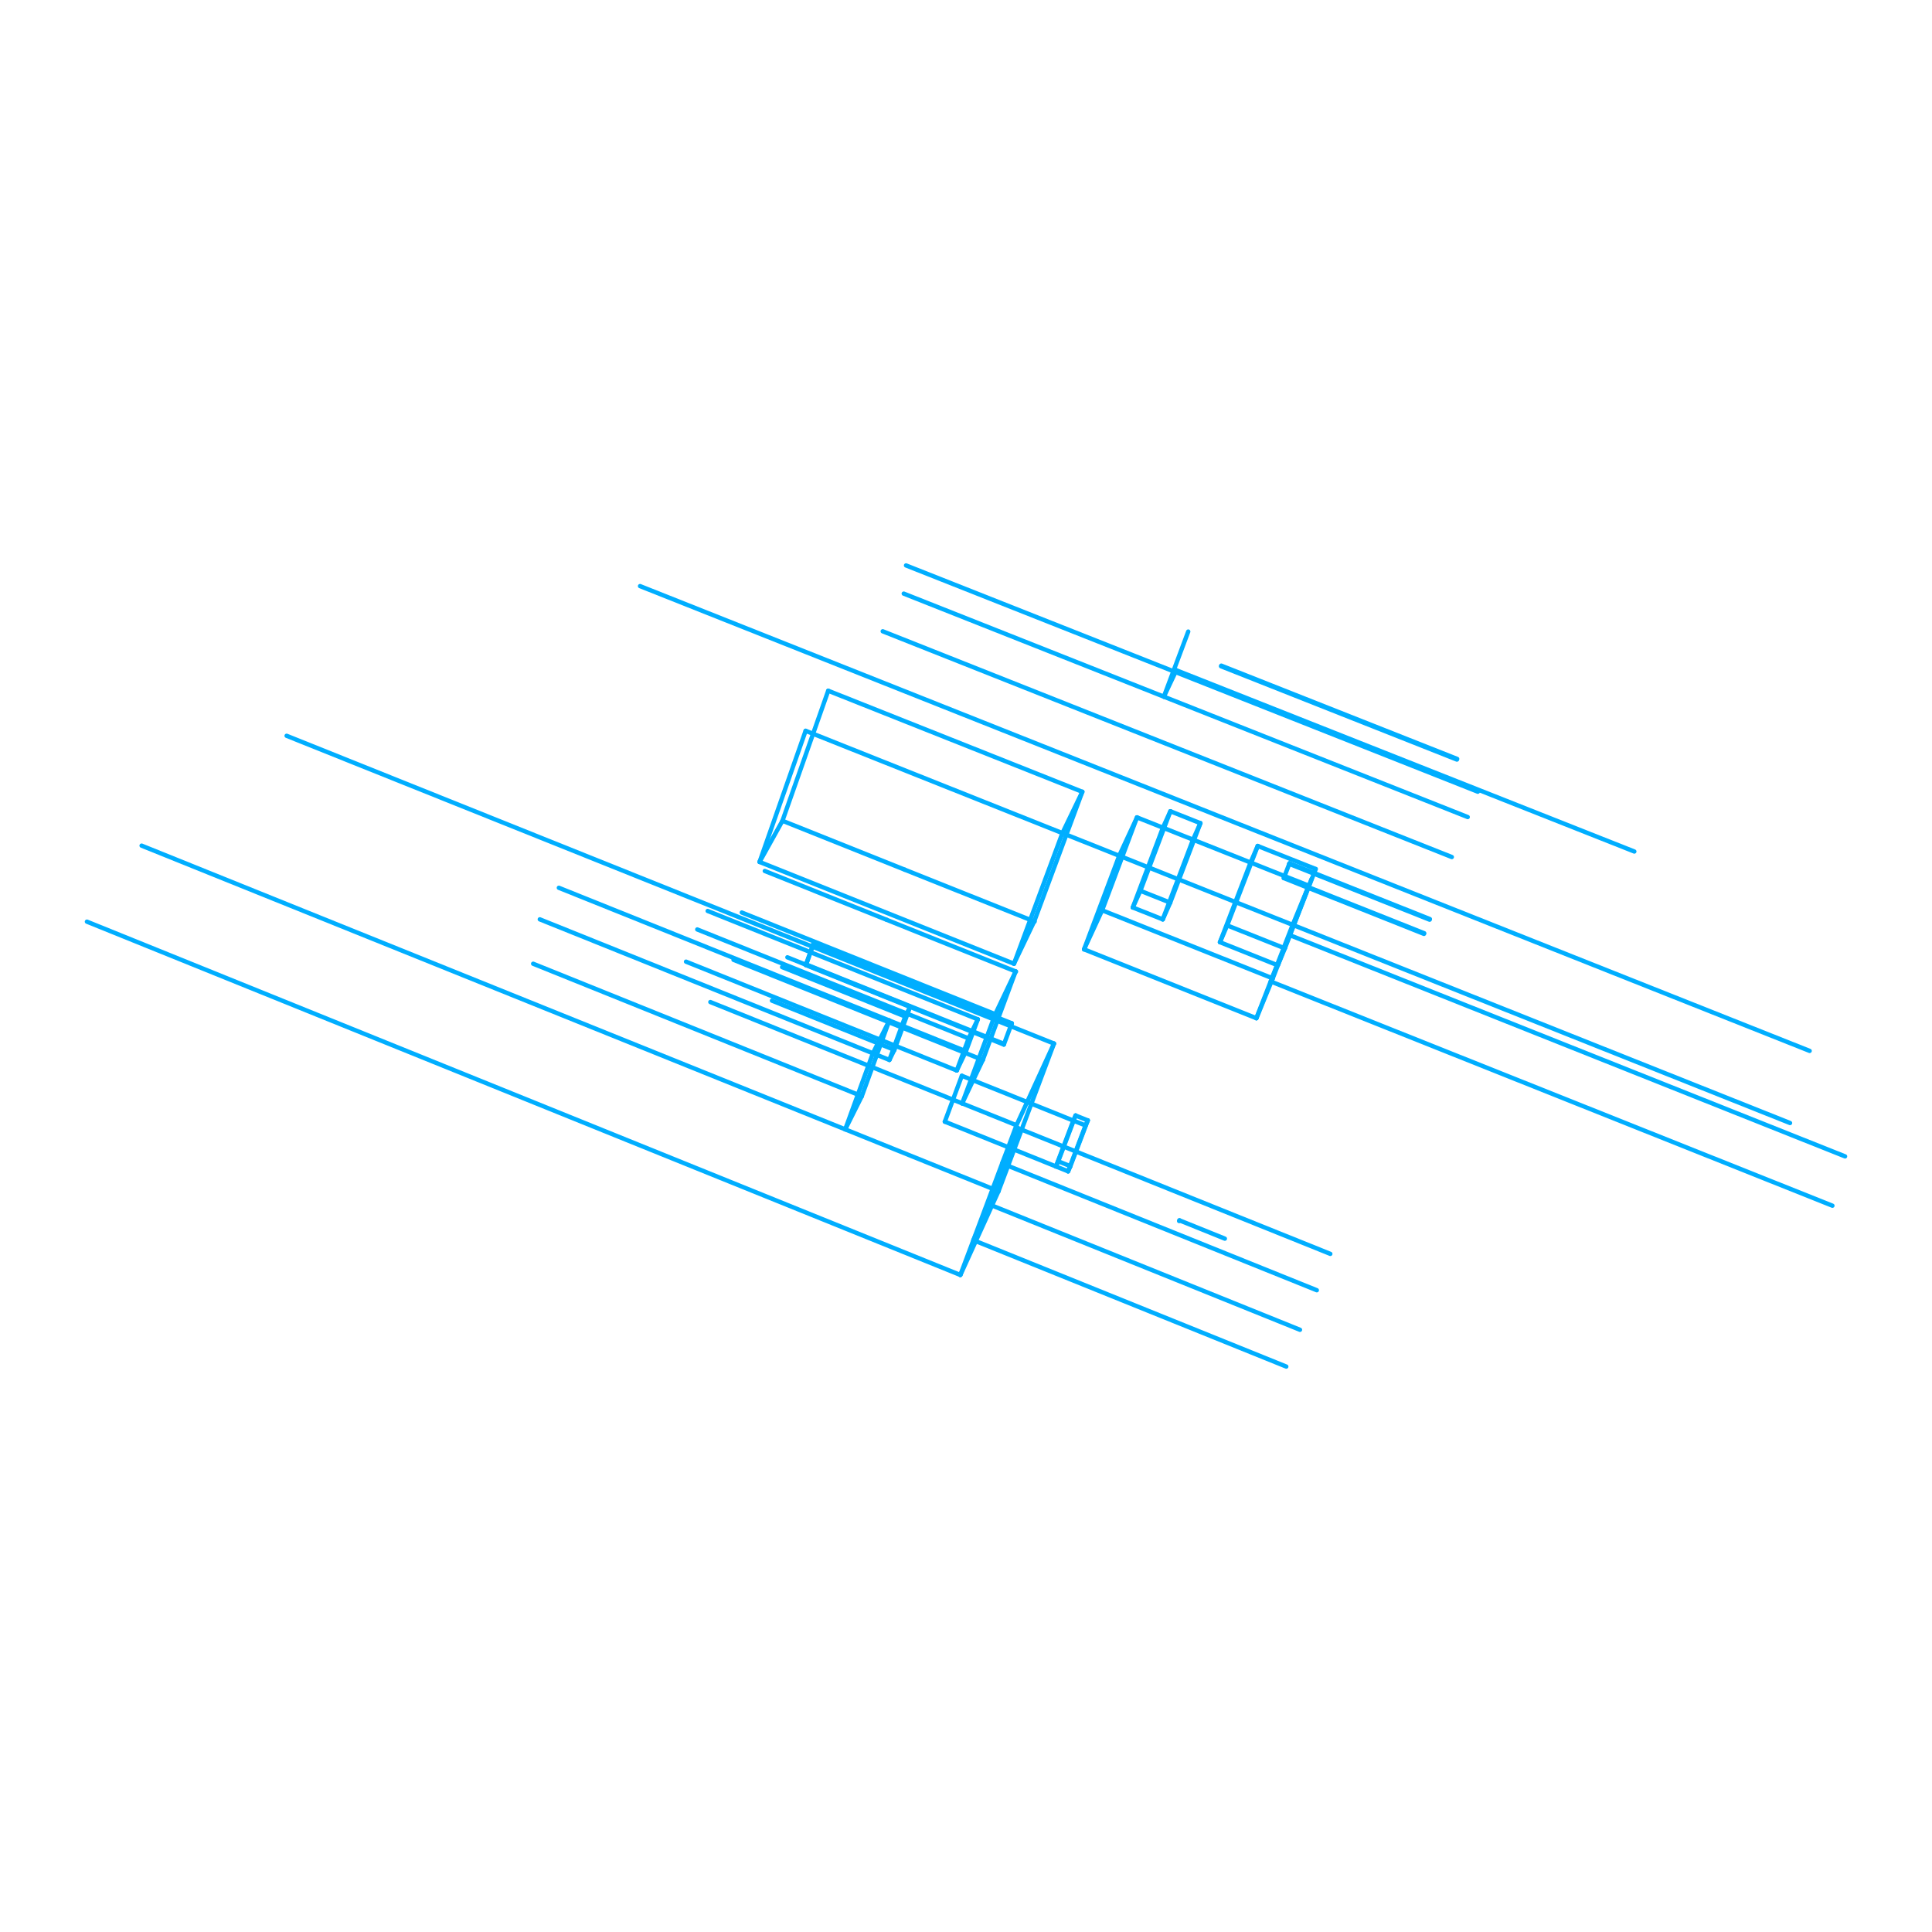 <?xml version="1.0" encoding="utf-8"?>
<!-- Generator: Adobe Illustrator 16.0.4, SVG Export Plug-In . SVG Version: 6.00 Build 0)  -->
<svg version="1.2" baseProfile="tiny" id="Layer_1" xmlns="http://www.w3.org/2000/svg" xmlns:xlink="http://www.w3.org/1999/xlink"
	 x="0px" y="0px" width="111px" height="111px" viewBox="0 0 111 111" xml:space="preserve">
<g>
	
		<line fill="none" stroke="#00AEFF" stroke-width="0.25" stroke-linecap="round" stroke-linejoin="round" x1="58.374" y1="55.82" x2="50.941" y2="52.846"/>
	
		<line fill="none" stroke="#00AEFF" stroke-width="0.25" stroke-linecap="round" stroke-linejoin="round" x1="59.418" y1="52.938" x2="59.442" y2="52.946"/>
	
		<line fill="none" stroke="#00AEFF" stroke-width="0.25" stroke-linecap="round" stroke-linejoin="round" x1="46.286" y1="41.987" x2="61.038" y2="47.865"/>
	
		<line fill="none" stroke="#00AEFF" stroke-width="0.25" stroke-linecap="round" stroke-linejoin="round" x1="61.038" y1="47.865" x2="58.256" y2="55.369"/>
	
		<line fill="none" stroke="#00AEFF" stroke-width="0.25" stroke-linecap="round" stroke-linejoin="round" x1="58.256" y1="55.369" x2="59.419" y2="52.937"/>
	
		<line fill="none" stroke="#00AEFF" stroke-width="0.25" stroke-linecap="round" stroke-linejoin="round" x1="61.266" y1="47.957" x2="59.419" y2="52.937"/>
	
		<line fill="none" stroke="#00AEFF" stroke-width="0.25" stroke-linecap="round" stroke-linejoin="round" x1="58.256" y1="55.369" x2="43.64" y2="49.521"/>
	
		<line fill="none" stroke="#00AEFF" stroke-width="0.25" stroke-linecap="round" stroke-linejoin="round" x1="43.64" y1="49.521" x2="46.286" y2="41.987"/>
	
		<line fill="none" stroke="#00AEFF" stroke-width="0.25" stroke-linecap="round" stroke-linejoin="round" x1="52.055" y1="32.486" x2="84.905" y2="45.486"/>
	
		<line fill="none" stroke="#00AEFF" stroke-width="0.25" stroke-linecap="round" stroke-linejoin="round" x1="83.411" y1="49.239" x2="50.716" y2="36.27"/>
	
		<line fill="none" stroke="#00AEFF" stroke-width="0.25" stroke-linecap="round" stroke-linejoin="round" x1="67.762" y1="70.112" x2="70.372" y2="71.165"/>
	
		<line fill="none" stroke="#00AEFF" stroke-width="0.25" stroke-linecap="round" stroke-linejoin="round" x1="67.745" y1="70.153" x2="67.762" y2="70.112"/>
	
		<line fill="none" stroke="#00AEFF" stroke-width="0.25" stroke-linecap="round" stroke-linejoin="round" x1="102.844" y1="64.521" x2="61.038" y2="47.865"/>
	
		<line fill="none" stroke="#00AEFF" stroke-width="0.25" stroke-linecap="round" stroke-linejoin="round" x1="42.619" y1="52.428" x2="57.181" y2="58.268"/>
	
		<line fill="none" stroke="#00AEFF" stroke-width="0.25" stroke-linecap="round" stroke-linejoin="round" x1="57.181" y1="58.268" x2="58.351" y2="55.812"/>
	
		<line fill="none" stroke="#00AEFF" stroke-width="0.25" stroke-linecap="round" stroke-linejoin="round" x1="43.94" y1="50.042" x2="50.942" y2="52.845"/>
	
		<line fill="none" stroke="#00AEFF" stroke-width="0.25" stroke-linecap="round" stroke-linejoin="round" x1="57.181" y1="58.268" x2="55.28" y2="63.393"/>
	
		<line fill="none" stroke="#00AEFF" stroke-width="0.25" stroke-linecap="round" stroke-linejoin="round" x1="55.28" y1="63.393" x2="56.464" y2="60.899"/>
	
		<line fill="none" stroke="#00AEFF" stroke-width="0.25" stroke-linecap="round" stroke-linejoin="round" x1="58.351" y1="55.812" x2="56.464" y2="60.899"/>
	
		<line fill="none" stroke="#00AEFF" stroke-width="0.25" stroke-linecap="round" stroke-linejoin="round" x1="55.28" y1="63.393" x2="40.812" y2="57.571"/>
	
		<line fill="none" stroke="#00AEFF" stroke-width="0.25" stroke-linecap="round" stroke-linejoin="round" x1="55.28" y1="63.393" x2="58.401" y2="64.649"/>
	
		<line fill="none" stroke="#00AEFF" stroke-width="0.25" stroke-linecap="round" stroke-linejoin="round" x1="58.401" y1="64.649" x2="60.554" y2="59.956"/>
	
		<line fill="none" stroke="#00AEFF" stroke-width="0.25" stroke-linecap="round" stroke-linejoin="round" x1="58.067" y1="58.958" x2="60.554" y2="59.956"/>
	
		<line fill="none" stroke="#00AEFF" stroke-width="0.25" stroke-linecap="round" stroke-linejoin="round" x1="83.704" y1="43.64" x2="70.153" y2="38.279"/>
	
		<line fill="none" stroke="#00AEFF" stroke-width="0.25" stroke-linecap="round" stroke-linejoin="round" x1="58.401" y1="64.649" x2="55.176" y2="73.251"/>
	
		<line fill="none" stroke="#00AEFF" stroke-width="0.25" stroke-linecap="round" stroke-linejoin="round" x1="55.176" y1="73.251" x2="56.062" y2="71.308"/>
	
		<line fill="none" stroke="#00AEFF" stroke-width="0.25" stroke-linecap="round" stroke-linejoin="round" x1="60.554" y1="59.956" x2="58.696" y2="64.903"/>
	
		<line fill="none" stroke="#00AEFF" stroke-width="0.25" stroke-linecap="round" stroke-linejoin="round" x1="55.176" y1="73.251" x2="4.995" y2="52.953"/>
	
		<line fill="none" stroke="#00AEFF" stroke-width="0.25" stroke-linecap="round" stroke-linejoin="round" x1="74.268" y1="53.135" x2="72.184" y2="58.499"/>
	
		<line fill="none" stroke="#00AEFF" stroke-width="0.25" stroke-linecap="round" stroke-linejoin="round" x1="72.184" y1="58.499" x2="73.045" y2="56.403"/>
	
		<line fill="none" stroke="#00AEFF" stroke-width="0.25" stroke-linecap="round" stroke-linejoin="round" x1="72.184" y1="58.499" x2="62.284" y2="54.543"/>
	
		<line fill="none" stroke="#00AEFF" stroke-width="0.25" stroke-linecap="round" stroke-linejoin="round" x1="62.284" y1="54.543" x2="64.302" y2="49.165"/>
	
		<line fill="none" stroke="#00AEFF" stroke-width="0.25" stroke-linecap="round" stroke-linejoin="round" x1="105.278" y1="69.271" x2="73.005" y2="56.388"/>
	
		<line fill="none" stroke="#00AEFF" stroke-width="0.25" stroke-linecap="round" stroke-linejoin="round" x1="58.132" y1="58.792" x2="58.114" y2="58.829"/>
	
		<line fill="none" stroke="#00AEFF" stroke-width="0.25" stroke-linecap="round" stroke-linejoin="round" x1="57.36" y1="58.483" x2="58.132" y2="58.792"/>
	
		<line fill="none" stroke="#00AEFF" stroke-width="0.25" stroke-linecap="round" stroke-linejoin="round" x1="57.673" y1="60.014" x2="56.907" y2="59.705"/>
	
		<line fill="none" stroke="#00AEFF" stroke-width="0.25" stroke-linecap="round" stroke-linejoin="round" x1="58.114" y1="58.829" x2="57.673" y2="60.014"/>
	
		<line fill="none" stroke="#00AEFF" stroke-width="0.25" stroke-linecap="round" stroke-linejoin="round" x1="57.347" y1="58.522" x2="58.114" y2="58.829"/>
	
		<line fill="none" stroke="#00AEFF" stroke-width="0.25" stroke-linecap="round" stroke-linejoin="round" x1="59.256" y1="63.411" x2="61.667" y2="64.381"/>
	
		<line fill="none" stroke="#00AEFF" stroke-width="0.25" stroke-linecap="round" stroke-linejoin="round" x1="57.577" y1="66.845" x2="75.655" y2="74.128"/>
	
		<line fill="none" stroke="#00AEFF" stroke-width="0.25" stroke-linecap="round" stroke-linejoin="round" x1="58.502" y1="64.825" x2="76.431" y2="72.039"/>
	
		<line fill="none" stroke="#00AEFF" stroke-width="0.25" stroke-linecap="round" stroke-linejoin="round" x1="57.577" y1="66.845" x2="58.502" y2="64.825"/>
	
		<line fill="none" stroke="#00AEFF" stroke-width="0.25" stroke-linecap="round" stroke-linejoin="round" x1="73.901" y1="78.514" x2="55.925" y2="71.252"/>
	
		<line fill="none" stroke="#00AEFF" stroke-width="0.25" stroke-linecap="round" stroke-linejoin="round" x1="61.667" y1="64.381" x2="62.368" y2="64.661"/>
	
		<line fill="none" stroke="#00AEFF" stroke-width="0.25" stroke-linecap="round" stroke-linejoin="round" x1="62.368" y1="64.661" x2="62.497" y2="64.37"/>
	
		<line fill="none" stroke="#00AEFF" stroke-width="0.25" stroke-linecap="round" stroke-linejoin="round" x1="61.796" y1="64.089" x2="62.497" y2="64.37"/>
	
		<line fill="none" stroke="#00AEFF" stroke-width="0.25" stroke-linecap="round" stroke-linejoin="round" x1="61.667" y1="64.381" x2="61.796" y2="64.089"/>
	
		<line fill="none" stroke="#00AEFF" stroke-width="0.25" stroke-linecap="round" stroke-linejoin="round" x1="62.368" y1="64.661" x2="61.802" y2="66.153"/>
	
		<line fill="none" stroke="#00AEFF" stroke-width="0.25" stroke-linecap="round" stroke-linejoin="round" x1="62.497" y1="64.37" x2="61.817" y2="66.159"/>
	
		<line fill="none" stroke="#00AEFF" stroke-width="0.25" stroke-linecap="round" stroke-linejoin="round" x1="61.102" y1="65.872" x2="61.667" y2="64.381"/>
	
		<line fill="none" stroke="#00AEFF" stroke-width="0.25" stroke-linecap="round" stroke-linejoin="round" x1="51.385" y1="60.319" x2="44.352" y2="57.491"/>
	
		<line fill="none" stroke="#00AEFF" stroke-width="0.25" stroke-linecap="round" stroke-linejoin="round" x1="51.099" y1="60.896" x2="50.15" y2="60.515"/>
	
		<line fill="none" stroke="#00AEFF" stroke-width="0.25" stroke-linecap="round" stroke-linejoin="round" x1="52.293" y1="57.833" x2="51.385" y2="60.319"/>
	
		<line fill="none" stroke="#00AEFF" stroke-width="0.25" stroke-linecap="round" stroke-linejoin="round" x1="51.099" y1="60.896" x2="51.385" y2="60.319"/>
	
		<line fill="none" stroke="#00AEFF" stroke-width="0.25" stroke-linecap="round" stroke-linejoin="round" x1="52.008" y1="58.403" x2="51.099" y2="60.896"/>
	
		<line fill="none" stroke="#00AEFF" stroke-width="0.25" stroke-linecap="round" stroke-linejoin="round" x1="45.238" y1="55.001" x2="52.293" y2="57.833"/>
	
		<line fill="none" stroke="#00AEFF" stroke-width="0.25" stroke-linecap="round" stroke-linejoin="round" x1="52.008" y1="58.403" x2="52.293" y2="57.833"/>
	
		<line fill="none" stroke="#00AEFF" stroke-width="0.25" stroke-linecap="round" stroke-linejoin="round" x1="44.935" y1="55.563" x2="52.008" y2="58.403"/>
	
		<line fill="none" stroke="#00AEFF" stroke-width="0.25" stroke-linecap="round" stroke-linejoin="round" x1="60.799" y1="66.72" x2="61.796" y2="64.089"/>
	
		<line fill="none" stroke="#00AEFF" stroke-width="0.25" stroke-linecap="round" stroke-linejoin="round" x1="60.668" y1="67.016" x2="61.102" y2="65.872"/>
	
		<line fill="none" stroke="#00AEFF" stroke-width="0.25" stroke-linecap="round" stroke-linejoin="round" x1="61.497" y1="67" x2="60.799" y2="66.72"/>
	
		<line fill="none" stroke="#00AEFF" stroke-width="0.25" stroke-linecap="round" stroke-linejoin="round" x1="60.668" y1="67.016" x2="60.799" y2="66.72"/>
	
		<line fill="none" stroke="#00AEFF" stroke-width="0.25" stroke-linecap="round" stroke-linejoin="round" x1="61.366" y1="67.297" x2="60.668" y2="67.016"/>
	
		<line fill="none" stroke="#00AEFF" stroke-width="0.25" stroke-linecap="round" stroke-linejoin="round" x1="61.817" y1="66.159" x2="61.497" y2="67"/>
	
		<line fill="none" stroke="#00AEFF" stroke-width="0.25" stroke-linecap="round" stroke-linejoin="round" x1="61.366" y1="67.297" x2="61.497" y2="67"/>
	
		<line fill="none" stroke="#00AEFF" stroke-width="0.25" stroke-linecap="round" stroke-linejoin="round" x1="61.802" y1="66.153" x2="61.366" y2="67.297"/>
	
		<line fill="none" stroke="#00AEFF" stroke-width="0.25" stroke-linecap="round" stroke-linejoin="round" x1="55.649" y1="59.659" x2="40.06" y2="53.4"/>
	
		<line fill="none" stroke="#00AEFF" stroke-width="0.25" stroke-linecap="round" stroke-linejoin="round" x1="56.178" y1="58.563" x2="40.659" y2="52.338"/>
	
		<line fill="none" stroke="#00AEFF" stroke-width="0.25" stroke-linecap="round" stroke-linejoin="round" x1="54.969" y1="61.503" x2="55.649" y2="59.659"/>
	
		<line fill="none" stroke="#00AEFF" stroke-width="0.25" stroke-linecap="round" stroke-linejoin="round" x1="56.178" y1="58.563" x2="55.649" y2="59.659"/>
	
		<line fill="none" stroke="#00AEFF" stroke-width="0.25" stroke-linecap="round" stroke-linejoin="round" x1="55.497" y1="60.399" x2="56.178" y2="58.563"/>
	
		<line fill="none" stroke="#00AEFF" stroke-width="0.25" stroke-linecap="round" stroke-linejoin="round" x1="39.415" y1="55.251" x2="54.969" y2="61.503"/>
	
		<line fill="none" stroke="#00AEFF" stroke-width="0.25" stroke-linecap="round" stroke-linejoin="round" x1="55.497" y1="60.399" x2="54.969" y2="61.503"/>
	
		<line fill="none" stroke="#00AEFF" stroke-width="0.25" stroke-linecap="round" stroke-linejoin="round" x1="51.095" y1="58.631" x2="55.497" y2="60.399"/>
	
		<line fill="none" stroke="#00AEFF" stroke-width="0.25" stroke-linecap="round" stroke-linejoin="round" x1="56.858" y1="69.206" x2="58.502" y2="64.825"/>
	
		<line fill="none" stroke="#00AEFF" stroke-width="0.25" stroke-linecap="round" stroke-linejoin="round" x1="74.688" y1="76.401" x2="56.858" y2="69.206"/>
	
		<line fill="none" stroke="#00AEFF" stroke-width="0.25" stroke-linecap="round" stroke-linejoin="round" x1="55.925" y1="71.252" x2="56.858" y2="69.206"/>
	
		<line fill="none" stroke="#00AEFF" stroke-width="0.25" stroke-linecap="round" stroke-linejoin="round" x1="55.261" y1="61.807" x2="59.256" y2="63.411"/>
	
		<line fill="none" stroke="#00AEFF" stroke-width="0.25" stroke-linecap="round" stroke-linejoin="round" x1="60.668" y1="67.016" x2="54.283" y2="64.444"/>
	
		<line fill="none" stroke="#00AEFF" stroke-width="0.25" stroke-linecap="round" stroke-linejoin="round" x1="54.283" y1="64.444" x2="55.261" y2="61.807"/>
	
		<line fill="none" stroke="#00AEFF" stroke-width="0.25" stroke-linecap="round" stroke-linejoin="round" x1="46.72" y1="54.259" x2="57.347" y2="58.522"/>
	
		<line fill="none" stroke="#00AEFF" stroke-width="0.25" stroke-linecap="round" stroke-linejoin="round" x1="56.907" y1="59.705" x2="46.296" y2="55.446"/>
	
		<line fill="none" stroke="#00AEFF" stroke-width="0.25" stroke-linecap="round" stroke-linejoin="round" x1="46.296" y1="55.446" x2="46.72" y2="54.259"/>
	
		<line fill="none" stroke="#00AEFF" stroke-width="0.25" stroke-linecap="round" stroke-linejoin="round" x1="46.72" y1="54.259" x2="46.74" y2="54.223"/>
	
		<line fill="none" stroke="#00AEFF" stroke-width="0.25" stroke-linecap="round" stroke-linejoin="round" x1="46.74" y1="54.223" x2="57.36" y2="58.483"/>
	
		<line fill="none" stroke="#00AEFF" stroke-width="0.25" stroke-linecap="round" stroke-linejoin="round" x1="57.688" y1="59.976" x2="46.317" y2="55.41"/>
	
		<line fill="none" stroke="#00AEFF" stroke-width="0.25" stroke-linecap="round" stroke-linejoin="round" x1="49.514" y1="62.978" x2="30.632" y2="55.37"/>
	
		<line fill="none" stroke="#00AEFF" stroke-width="0.25" stroke-linecap="round" stroke-linejoin="round" x1="51.095" y1="58.631" x2="49.514" y2="62.978"/>
	
		<line fill="none" stroke="#00AEFF" stroke-width="0.25" stroke-linecap="round" stroke-linejoin="round" x1="48.561" y1="64.886" x2="49.514" y2="62.978"/>
	
		<line fill="none" stroke="#00AEFF" stroke-width="0.25" stroke-linecap="round" stroke-linejoin="round" x1="50.15" y1="60.515" x2="48.561" y2="64.886"/>
	
		<line fill="none" stroke="#00AEFF" stroke-width="0.25" stroke-linecap="round" stroke-linejoin="round" x1="32.109" y1="51.007" x2="51.095" y2="58.631"/>
	
		<line fill="none" stroke="#00AEFF" stroke-width="0.25" stroke-linecap="round" stroke-linejoin="round" x1="50.15" y1="60.515" x2="51.095" y2="58.631"/>
	
		<line fill="none" stroke="#00AEFF" stroke-width="0.25" stroke-linecap="round" stroke-linejoin="round" x1="31.013" y1="52.819" x2="50.15" y2="60.515"/>
	
		<line fill="none" stroke="#00AEFF" stroke-width="0.25" stroke-linecap="round" stroke-linejoin="round" x1="65.518" y1="51.179" x2="67.243" y2="46.61"/>
	
		<line fill="none" stroke="#00AEFF" stroke-width="0.25" stroke-linecap="round" stroke-linejoin="round" x1="65.083" y1="52.138" x2="66.812" y2="47.554"/>
	
		<line fill="none" stroke="#00AEFF" stroke-width="0.25" stroke-linecap="round" stroke-linejoin="round" x1="67.233" y1="51.86" x2="65.518" y2="51.179"/>
	
		<line fill="none" stroke="#00AEFF" stroke-width="0.25" stroke-linecap="round" stroke-linejoin="round" x1="65.083" y1="52.138" x2="65.518" y2="51.179"/>
	
		<line fill="none" stroke="#00AEFF" stroke-width="0.25" stroke-linecap="round" stroke-linejoin="round" x1="66.804" y1="52.821" x2="65.083" y2="52.138"/>
	
		<line fill="none" stroke="#00AEFF" stroke-width="0.25" stroke-linecap="round" stroke-linejoin="round" x1="68.966" y1="47.295" x2="67.233" y2="51.86"/>
	
		<line fill="none" stroke="#00AEFF" stroke-width="0.25" stroke-linecap="round" stroke-linejoin="round" x1="66.804" y1="52.821" x2="67.233" y2="51.86"/>
	
		<line fill="none" stroke="#00AEFF" stroke-width="0.25" stroke-linecap="round" stroke-linejoin="round" x1="68.543" y1="48.24" x2="66.804" y2="52.821"/>
	
		<line fill="none" stroke="#00AEFF" stroke-width="0.25" stroke-linecap="round" stroke-linejoin="round" x1="66.812" y1="47.554" x2="67.243" y2="46.61"/>
	
		<line fill="none" stroke="#00AEFF" stroke-width="0.25" stroke-linecap="round" stroke-linejoin="round" x1="67.243" y1="46.61" x2="68.966" y2="47.295"/>
	
		<line fill="none" stroke="#00AEFF" stroke-width="0.25" stroke-linecap="round" stroke-linejoin="round" x1="68.543" y1="48.24" x2="68.966" y2="47.295"/>
	
		<line fill="none" stroke="#00AEFF" stroke-width="0.25" stroke-linecap="round" stroke-linejoin="round" x1="70.506" y1="53.167" x2="72.26" y2="48.604"/>
	
		<line fill="none" stroke="#00AEFF" stroke-width="0.25" stroke-linecap="round" stroke-linejoin="round" x1="70.091" y1="54.133" x2="71.848" y2="49.557"/>
	
		<line fill="none" stroke="#00AEFF" stroke-width="0.25" stroke-linecap="round" stroke-linejoin="round" x1="73.819" y1="54.487" x2="70.506" y2="53.167"/>
	
		<line fill="none" stroke="#00AEFF" stroke-width="0.25" stroke-linecap="round" stroke-linejoin="round" x1="70.091" y1="54.133" x2="70.506" y2="53.167"/>
	
		<line fill="none" stroke="#00AEFF" stroke-width="0.25" stroke-linecap="round" stroke-linejoin="round" x1="73.415" y1="55.461" x2="70.091" y2="54.133"/>
	
		<line fill="none" stroke="#00AEFF" stroke-width="0.25" stroke-linecap="round" stroke-linejoin="round" x1="75.591" y1="49.927" x2="73.819" y2="54.487"/>
	
		<line fill="none" stroke="#00AEFF" stroke-width="0.25" stroke-linecap="round" stroke-linejoin="round" x1="73.415" y1="55.461" x2="73.819" y2="54.487"/>
	
		<line fill="none" stroke="#00AEFF" stroke-width="0.25" stroke-linecap="round" stroke-linejoin="round" x1="71.848" y1="49.557" x2="72.26" y2="48.604"/>
	
		<line fill="none" stroke="#00AEFF" stroke-width="0.25" stroke-linecap="round" stroke-linejoin="round" x1="72.26" y1="48.604" x2="75.591" y2="49.927"/>
	
		<line fill="none" stroke="#00AEFF" stroke-width="0.25" stroke-linecap="round" stroke-linejoin="round" x1="74.101" y1="53.726" x2="75.354" y2="50.5"/>
	
		<line fill="none" stroke="#00AEFF" stroke-width="0.25" stroke-linecap="round" stroke-linejoin="round" x1="106.005" y1="66.438" x2="74.101" y2="53.726"/>
	
		<line fill="none" stroke="#00AEFF" stroke-width="0.25" stroke-linecap="round" stroke-linejoin="round" x1="73.081" y1="56.194" x2="74.101" y2="53.726"/>
	
		<line fill="none" stroke="#00AEFF" stroke-width="0.25" stroke-linecap="round" stroke-linejoin="round" x1="46.317" y1="55.41" x2="46.306" y2="55.43"/>
	
		<line fill="none" stroke="#00AEFF" stroke-width="0.25" stroke-linecap="round" stroke-linejoin="round" x1="46.317" y1="55.41" x2="46.74" y2="54.223"/>
	
		<line fill="none" stroke="#00AEFF" stroke-width="0.25" stroke-linecap="round" stroke-linejoin="round" x1="63.321" y1="52.299" x2="65.325" y2="46.962"/>
	
		<line fill="none" stroke="#00AEFF" stroke-width="0.25" stroke-linecap="round" stroke-linejoin="round" x1="73.124" y1="56.211" x2="63.321" y2="52.299"/>
	
		<line fill="none" stroke="#00AEFF" stroke-width="0.25" stroke-linecap="round" stroke-linejoin="round" x1="62.284" y1="54.543" x2="63.321" y2="52.299"/>
	
		<line fill="none" stroke="#00AEFF" stroke-width="0.25" stroke-linecap="round" stroke-linejoin="round" x1="75.194" y1="50.886" x2="73.124" y2="56.211"/>
	
		<line fill="none" stroke="#00AEFF" stroke-width="0.25" stroke-linecap="round" stroke-linejoin="round" x1="73.045" y1="56.403" x2="73.124" y2="56.211"/>
	
		<line fill="none" stroke="#00AEFF" stroke-width="0.25" stroke-linecap="round" stroke-linejoin="round" x1="74.073" y1="49.633" x2="82.136" y2="52.839"/>
	
		<line fill="none" stroke="#00AEFF" stroke-width="0.25" stroke-linecap="round" stroke-linejoin="round" x1="64.302" y1="49.165" x2="65.325" y2="46.962"/>
	
		<line fill="none" stroke="#00AEFF" stroke-width="0.25" stroke-linecap="round" stroke-linejoin="round" x1="65.325" y1="46.962" x2="75.194" y2="50.886"/>
	
		<line fill="none" stroke="#00AEFF" stroke-width="0.25" stroke-linecap="round" stroke-linejoin="round" x1="74.268" y1="53.135" x2="75.194" y2="50.886"/>
	
		<line fill="none" stroke="#00AEFF" stroke-width="0.25" stroke-linecap="round" stroke-linejoin="round" x1="81.811" y1="53.655" x2="73.759" y2="50.45"/>
	
		<line fill="none" stroke="#00AEFF" stroke-width="0.25" stroke-linecap="round" stroke-linejoin="round" x1="73.759" y1="50.45" x2="74.073" y2="49.633"/>
	
		<line fill="none" stroke="#00AEFF" stroke-width="0.25" stroke-linecap="round" stroke-linejoin="round" x1="57.368" y1="68.437" x2="8.136" y2="48.585"/>
	
		<line fill="none" stroke="#00AEFF" stroke-width="0.25" stroke-linecap="round" stroke-linejoin="round" x1="58.696" y1="64.903" x2="57.368" y2="68.437"/>
	
		<line fill="none" stroke="#00AEFF" stroke-width="0.25" stroke-linecap="round" stroke-linejoin="round" x1="56.062" y1="71.308" x2="57.368" y2="68.437"/>
	
		<line fill="none" stroke="#00AEFF" stroke-width="0.25" stroke-linecap="round" stroke-linejoin="round" x1="16.468" y1="42.274" x2="58.067" y2="58.958"/>
	
		<line fill="none" stroke="#00AEFF" stroke-width="0.25" stroke-linecap="round" stroke-linejoin="round" x1="56.464" y1="60.899" x2="42.144" y2="55.146"/>
	
		<line fill="none" stroke="#00AEFF" stroke-width="0.25" stroke-linecap="round" stroke-linejoin="round" x1="103.97" y1="60.377" x2="36.773" y2="33.674"/>
	
		<line fill="none" stroke="#00AEFF" stroke-width="0.25" stroke-linecap="round" stroke-linejoin="round" x1="66.868" y1="40.026" x2="51.924" y2="34.106"/>
	
		<line fill="none" stroke="#00AEFF" stroke-width="0.25" stroke-linecap="round" stroke-linejoin="round" x1="66.868" y1="40.026" x2="68.268" y2="36.286"/>
	
		<line fill="none" stroke="#00AEFF" stroke-width="0.25" stroke-linecap="round" stroke-linejoin="round" x1="93.897" y1="48.922" x2="67.585" y2="38.509"/>
	
		<line fill="none" stroke="#00AEFF" stroke-width="0.25" stroke-linecap="round" stroke-linejoin="round" x1="66.868" y1="40.026" x2="67.585" y2="38.509"/>
	
		<line fill="none" stroke="#00AEFF" stroke-width="0.25" stroke-linecap="round" stroke-linejoin="round" x1="84.325" y1="46.942" x2="66.868" y2="40.026"/>
	
		<line fill="none" stroke="#00AEFF" stroke-width="0.25" stroke-linecap="round" stroke-linejoin="round" x1="83.72" y1="43.603" x2="70.169" y2="38.244"/>
	
		<line fill="none" stroke="#00AEFF" stroke-width="0.25" stroke-linecap="round" stroke-linejoin="round" x1="74.073" y1="49.633" x2="74.09" y2="49.596"/>
	
		<line fill="none" stroke="#00AEFF" stroke-width="0.25" stroke-linecap="round" stroke-linejoin="round" x1="44.955" y1="47.157" x2="47.584" y2="39.686"/>
	
		<line fill="none" stroke="#00AEFF" stroke-width="0.25" stroke-linecap="round" stroke-linejoin="round" x1="74.09" y1="49.596" x2="82.151" y2="52.803"/>
	
		<line fill="none" stroke="#00AEFF" stroke-width="0.25" stroke-linecap="round" stroke-linejoin="round" x1="51.981" y1="49.966" x2="44.955" y2="47.157"/>
	
		<line fill="none" stroke="#00AEFF" stroke-width="0.25" stroke-linecap="round" stroke-linejoin="round" x1="43.64" y1="49.521" x2="44.955" y2="47.157"/>
	
		<line fill="none" stroke="#00AEFF" stroke-width="0.25" stroke-linecap="round" stroke-linejoin="round" x1="81.825" y1="53.617" x2="73.774" y2="50.416"/>
	
		<line fill="none" stroke="#00AEFF" stroke-width="0.25" stroke-linecap="round" stroke-linejoin="round" x1="62.182" y1="45.491" x2="61.266" y2="47.957"/>
	
		<line fill="none" stroke="#00AEFF" stroke-width="0.25" stroke-linecap="round" stroke-linejoin="round" x1="47.584" y1="39.686" x2="62.182" y2="45.491"/>
	
		<line fill="none" stroke="#00AEFF" stroke-width="0.25" stroke-linecap="round" stroke-linejoin="round" x1="61.038" y1="47.865" x2="62.182" y2="45.491"/>
	
		<line fill="none" stroke="#00AEFF" stroke-width="0.25" stroke-linecap="round" stroke-linejoin="round" x1="51.981" y1="49.966" x2="59.418" y2="52.938"/>
</g>
</svg>
